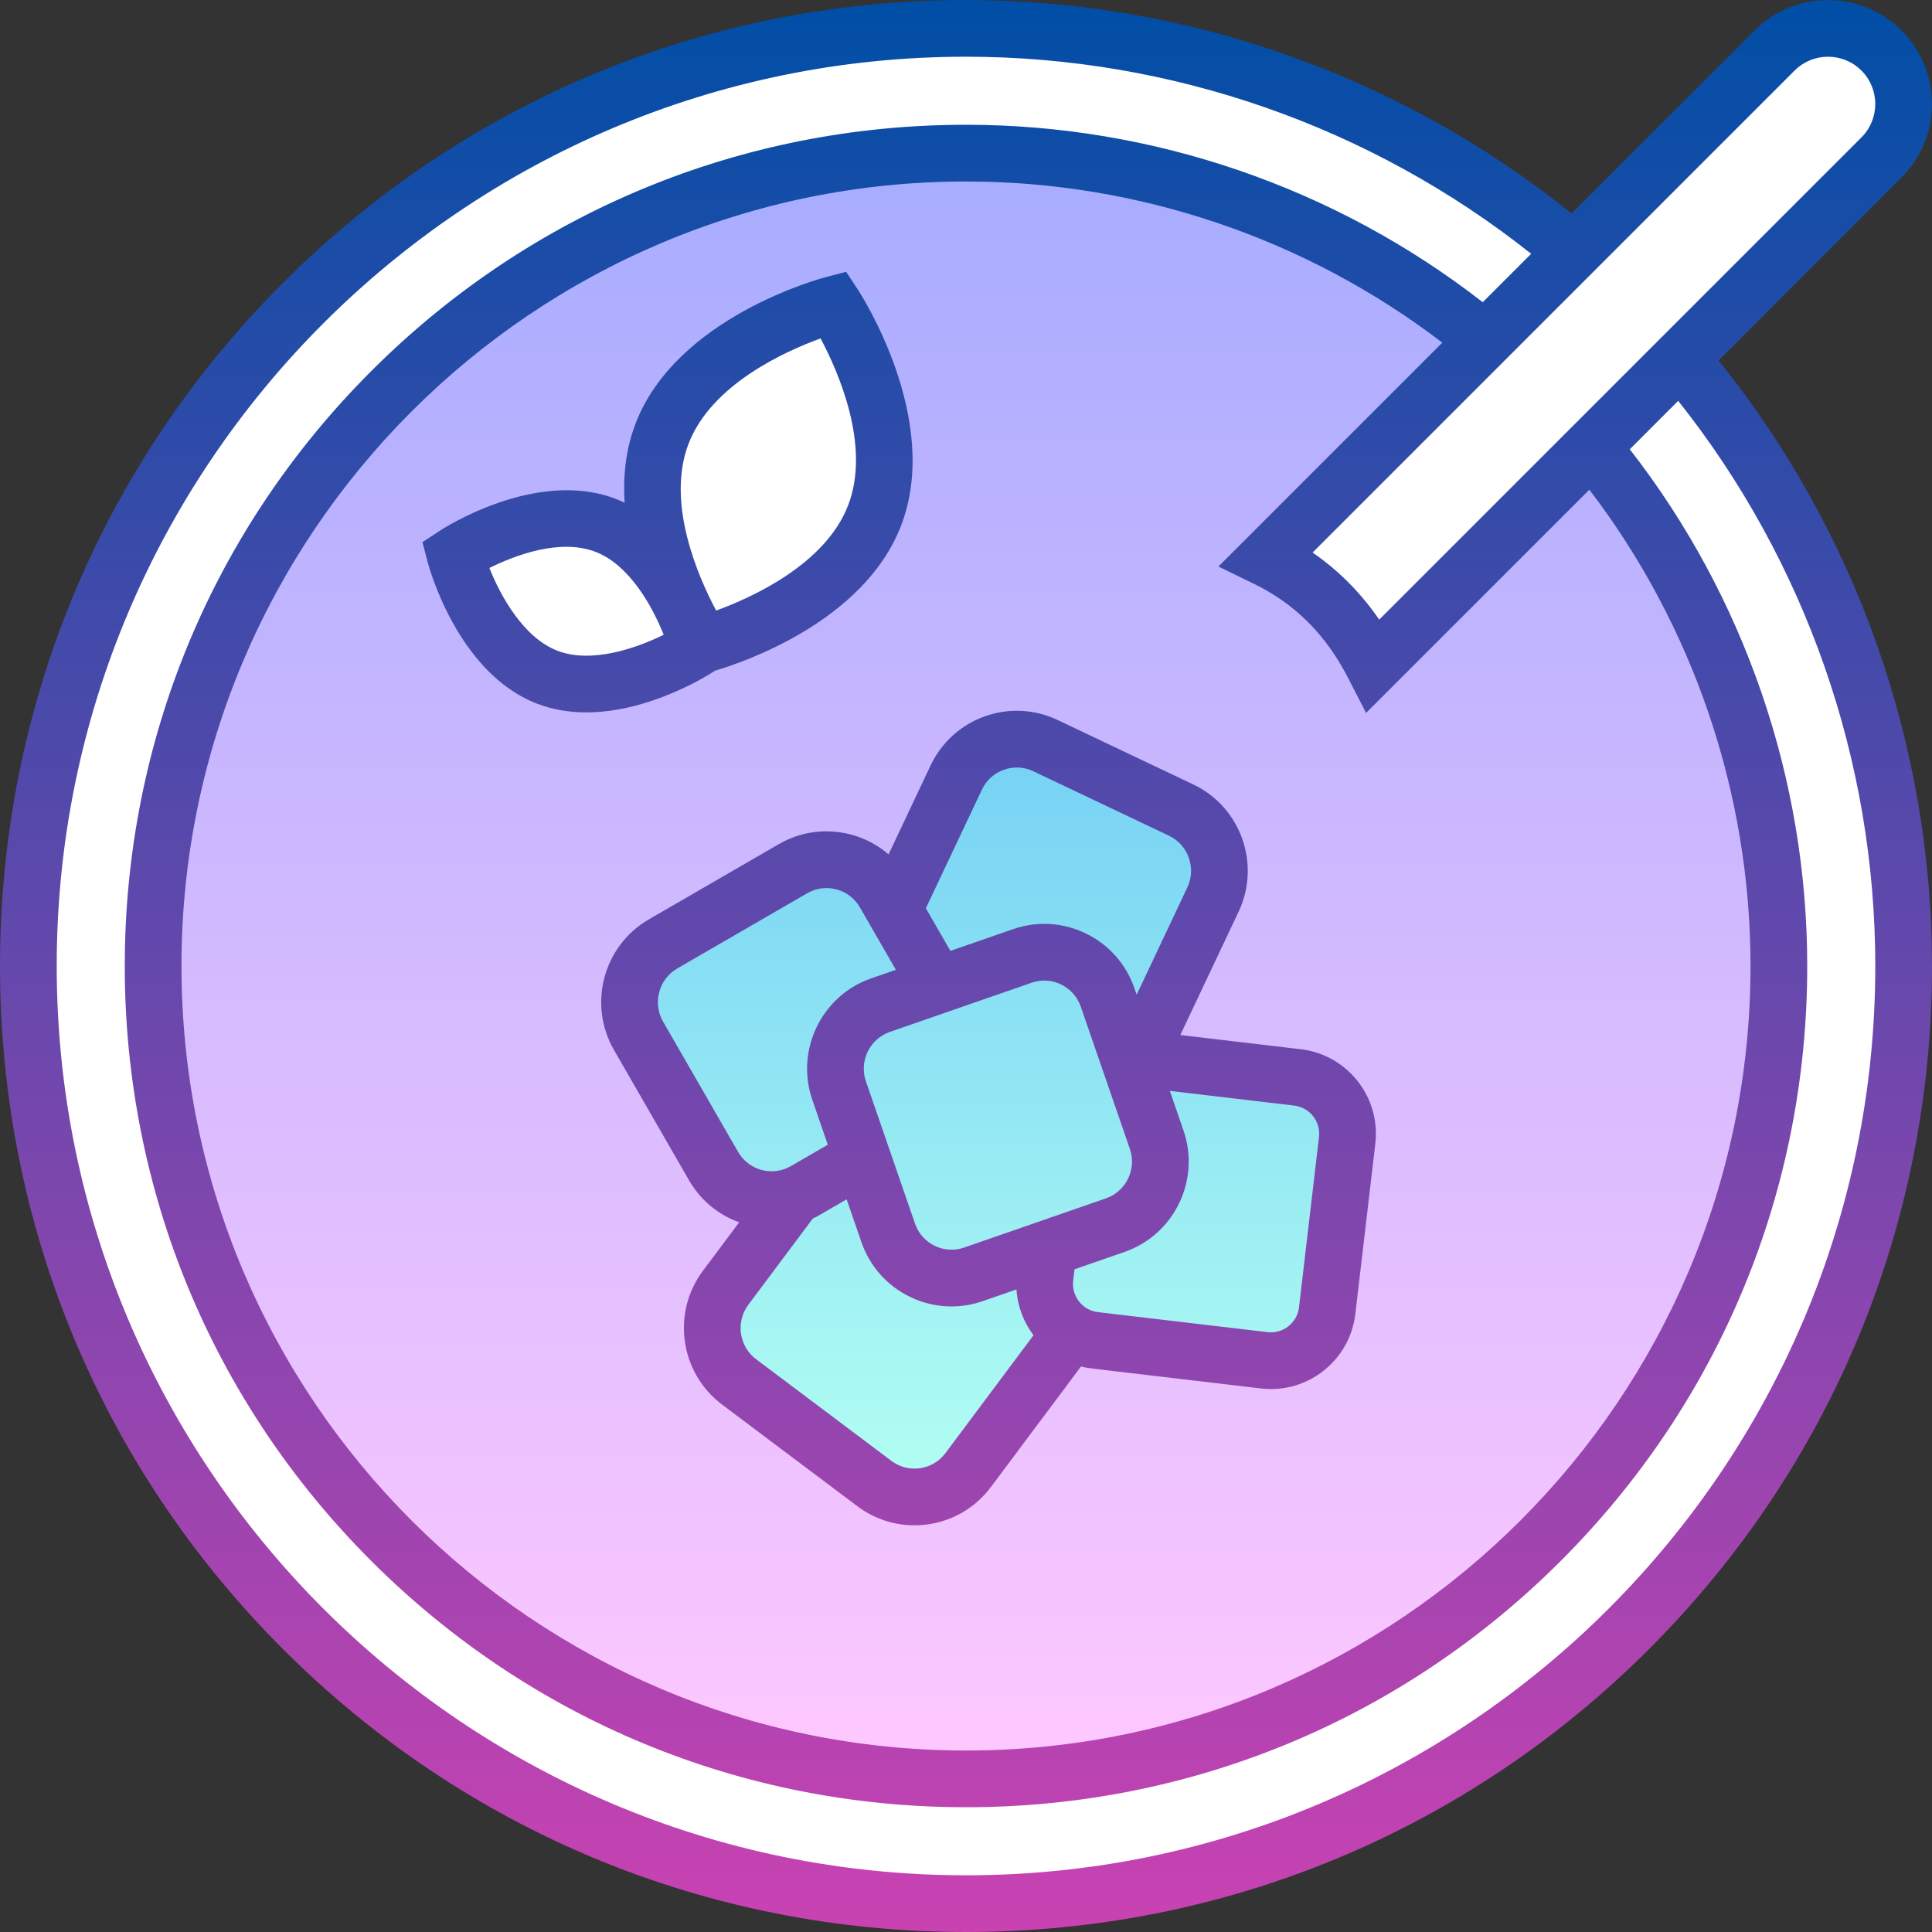 <svg id="Capa_1" enable-background="new 0 0 511 511" height="512" viewBox="0 0 511 511" width="512" xmlns="http://www.w3.org/2000/svg" xmlns:xlink="http://www.w3.org/1999/xlink"><rect x="0" y="0" width="511" height="511" fill="#333333" stroke="none"/><linearGradient id="SVGID_1_" gradientUnits="userSpaceOnUse" x1="255.5" x2="255.5" y1="40.5" y2="470.5"><stop offset="0" stop-color="#a7acff"/><stop offset="1" stop-color="#ffc8ff"/></linearGradient><linearGradient id="SVGID_2_" gradientUnits="userSpaceOnUse" x1="261.459" x2="261.459" y1="195.5" y2="395.934"><stop offset="0" stop-color="#75d1f4"/><stop offset="1" stop-color="#b3fff3"/></linearGradient><linearGradient id="SVGID_3_" gradientUnits="userSpaceOnUse" x1="255.5" x2="255.5" y1="0" y2="511"><stop offset="0" stop-color="#004ea6"/><stop offset="1" stop-color="#ca42b2"/></linearGradient><g id="Filled_00000071527783186250167130000008225323232757292210_"><circle cx="255.5" cy="255.5" fill="#fff" r="248"/><circle cx="255.5" cy="255.5" fill="url(#SVGID_1_)" r="215"/><path d="m363.292 175.992c-6.919-13.494-16.594-22.584-28.284-28.284l134.35-134.35c7.81-7.81 20.474-7.81 28.284 0 7.81 7.81 7.81 20.474 0 28.284z" fill="#fff"/><path d="m343.176 284.966-43.863-5.179c1.847-1.58 3.408-3.556 4.515-5.898l16.994-35.958c4.193-8.872.419-19.472-8.43-23.676l-35.862-17.039c-8.848-4.204-19.42-.42-23.613 8.452l-16.493 34.898-2.469-4.288c-4.896-8.502-15.739-11.415-24.219-6.507l-34.368 19.895c-8.48 4.909-11.385 15.781-6.489 24.283l19.843 34.459c4.377 7.602 13.504 10.717 21.45 7.787l-18.247 24.415c-5.872 7.856-4.28 18.998 3.555 24.885l35.782 26.886c7.835 5.887 18.948 4.291 24.819-3.565l26.815-35.877c.157-.21.287-.431.434-.646 1.827 1.148 3.921 1.933 6.206 2.203l44.834 5.293c8.231.972 15.69-4.916 16.656-13.147l5.288-45.031c.966-8.223-4.915-15.674-13.138-16.645z" fill="url(#SVGID_2_)"/><path d="m184.62 171.374s-22.096 14.564-39.845 7.753-24.429-32.419-24.429-32.419 22.096-14.564 39.845-7.753 24.429 32.419 24.429 32.419z" fill="#fff"/><path d="m185.959 170.489s35.85-9.352 45.386-34.201-10.854-55.783-10.854-55.783-35.85 9.352-45.386 34.201 10.854 55.783 10.854 55.783z" fill="#fff"/><path d="m454.548 95.343 48.398-48.398c10.721-10.722 10.721-28.169-.001-38.892-10.723-10.721-28.169-10.721-38.892 0l-48.397 48.398c-45.268-36.447-101.86-56.451-160.156-56.451-68.247 0-132.408 26.576-180.666 74.834s-74.834 112.419-74.834 180.666 26.576 132.408 74.834 180.666 112.419 74.834 180.666 74.834 132.408-26.576 180.666-74.834 74.834-112.419 74.834-180.666c0-58.298-20.004-114.89-56.452-160.157zm20.112-76.682c4.875-4.875 12.806-4.872 17.679-.001 4.874 4.874 4.874 12.806 0 17.679l-127.544 127.544c-4.875-7.089-10.765-13.02-17.617-17.738zm-142.939 135.788c10.854 5.292 18.997 13.458 24.897 24.965l4.697 9.161 59.057-59.056c27.542 36.031 42.628 80.443 42.628 125.981 0 114.416-93.084 207.5-207.5 207.5s-207.5-93.084-207.5-207.5 93.084-207.5 207.5-207.5c45.538 0 89.95 15.086 125.981 42.628l-59.212 59.213zm-76.221 341.551c-132.612 0-240.5-107.888-240.5-240.5s107.888-240.5 240.5-240.5c54.332 0 107.088 18.463 149.482 52.126l-12.81 12.811c-38.917-30.308-87.174-46.937-136.672-46.937-59.432 0-115.307 23.145-157.331 65.169s-65.169 97.899-65.169 157.331 23.145 115.307 65.169 157.331 97.899 65.169 157.331 65.169 115.307-23.145 157.331-65.169 65.169-97.899 65.169-157.331c0-49.498-16.629-97.755-46.937-136.672l12.811-12.81c33.663 42.393 52.126 95.149 52.126 149.482 0 132.612-107.888 240.5-240.5 240.5zm24.248-305.558c-6.086-2.891-12.934-3.238-19.279-.972-6.356 2.27-11.446 6.884-14.334 12.992l-11.108 23.505c-2.831-2.435-6.194-4.224-9.906-5.219-6.511-1.746-13.308-.847-19.143 2.531l-34.368 19.896c-12.036 6.968-16.177 22.451-9.23 34.515l19.843 34.46c3.01 5.229 7.678 9.121 13.284 11.139l-9.589 12.83c-8.332 11.147-6.063 27.016 5.058 35.372l35.782 26.886c4.413 3.316 9.664 5.06 15.084 5.06 1.202 0 2.413-.086 3.625-.259 6.677-.957 12.581-4.463 16.623-9.872l23.817-31.868c.896.22 1.812.395 2.751.505l44.833 5.293c.898.106 1.794.158 2.685.158 5.031 0 9.885-1.676 13.895-4.841 4.72-3.726 7.705-9.065 8.407-15.037l5.288-45.03c1.445-12.315-7.396-23.517-19.709-24.97l-31.868-3.762 15.416-32.619c5.949-12.59.569-27.688-11.992-33.654zm19.095 113.434c1.851 5.359-.987 11.227-6.325 13.078l-37.504 13.013c-2.574.894-5.341.729-7.791-.461-2.465-1.197-4.315-3.287-5.212-5.886l-12.979-37.602c-1.85-5.36.988-11.229 6.326-13.08l37.502-13.013c1.094-.38 2.223-.568 3.347-.568 1.522 0 3.037.346 4.446 1.03 2.464 1.197 4.314 3.287 5.211 5.886zm-123.465-33.669c-2.829-4.913-1.148-11.215 3.747-14.049l34.367-19.896c2.36-1.367 5.109-1.731 7.745-1.025 2.641.708 4.849 2.406 6.218 4.783l9.494 16.488-6.509 2.258c-13.138 4.56-20.131 18.979-15.588 32.146l4.094 11.86-9.763 5.652c-2.361 1.365-5.111 1.731-7.745 1.025-2.641-.708-4.849-2.407-6.218-4.783zm74.694 114.12c-1.64 2.193-4.031 3.615-6.735 4.003-2.699.389-5.388-.304-7.571-1.944l-35.782-26.886c-4.525-3.4-5.446-9.859-2.053-14.399l17.028-22.783c.587-.282 1.168-.581 1.738-.911l7.235-4.188 3.899 11.296c2.206 6.39 6.765 11.533 12.837 14.483 3.483 1.692 7.226 2.545 10.986 2.545 2.781 0 5.572-.466 8.277-1.404l8.914-3.093c.288 4.482 1.911 8.67 4.516 12.114zm98.793-83.59-5.288 45.03c-.233 1.991-1.229 3.771-2.802 5.013-1.574 1.242-3.538 1.794-5.527 1.561l-44.834-5.293c-4.104-.484-7.051-4.219-6.568-8.323l.353-3.006 13.235-4.592c13.14-4.559 20.133-18.979 15.589-32.145l-3.607-10.449 32.881 3.882c4.103.483 7.051 4.218 6.568 8.322zm-34.825-66.01-13.405 28.365-.591-1.712c-2.205-6.39-6.764-11.533-12.836-14.483-6.058-2.943-12.9-3.347-19.265-1.142l-16.568 5.749-6.494-11.279 14.817-31.352c1.173-2.481 3.237-4.354 5.814-5.274 2.565-.916 5.337-.778 7.799.394l35.863 17.039c5.106 2.424 7.289 8.569 4.866 13.695zm-124.919-57.337c6.934-2.035 39.397-12.8 49.226-38.414 10.793-28.123-10.674-61.204-11.594-62.599l-2.956-4.485-5.199 1.356c-1.616.421-39.703 10.648-50.494 38.771-2.635 6.865-3.338 14.023-2.896 20.946-.76-.361-1.531-.705-2.329-1.011-21.101-8.098-45.626 7.812-46.659 8.492l-4.486 2.957 1.356 5.199c.312 1.197 7.896 29.429 28.998 37.527 4.264 1.637 8.666 2.292 12.986 2.292 17.066 0 32.85-10.241 33.675-10.785zm-7.014-59.997c6.003-15.644 25.418-24.425 34.929-27.886 4.757 8.94 13.31 28.453 7.307 44.095-6.002 15.641-25.412 24.423-34.929 27.886-4.758-8.942-13.31-28.454-7.307-44.095zm-34.645 54.732c-8.951-3.436-15.008-14.349-18.021-21.898 6.619-3.282 18.596-7.901 28.062-4.27 8.961 3.439 15.021 14.373 18.033 21.932-7.294 3.601-19.114 7.674-28.074 4.236z" fill="url(#SVGID_3_)"/></g></svg>